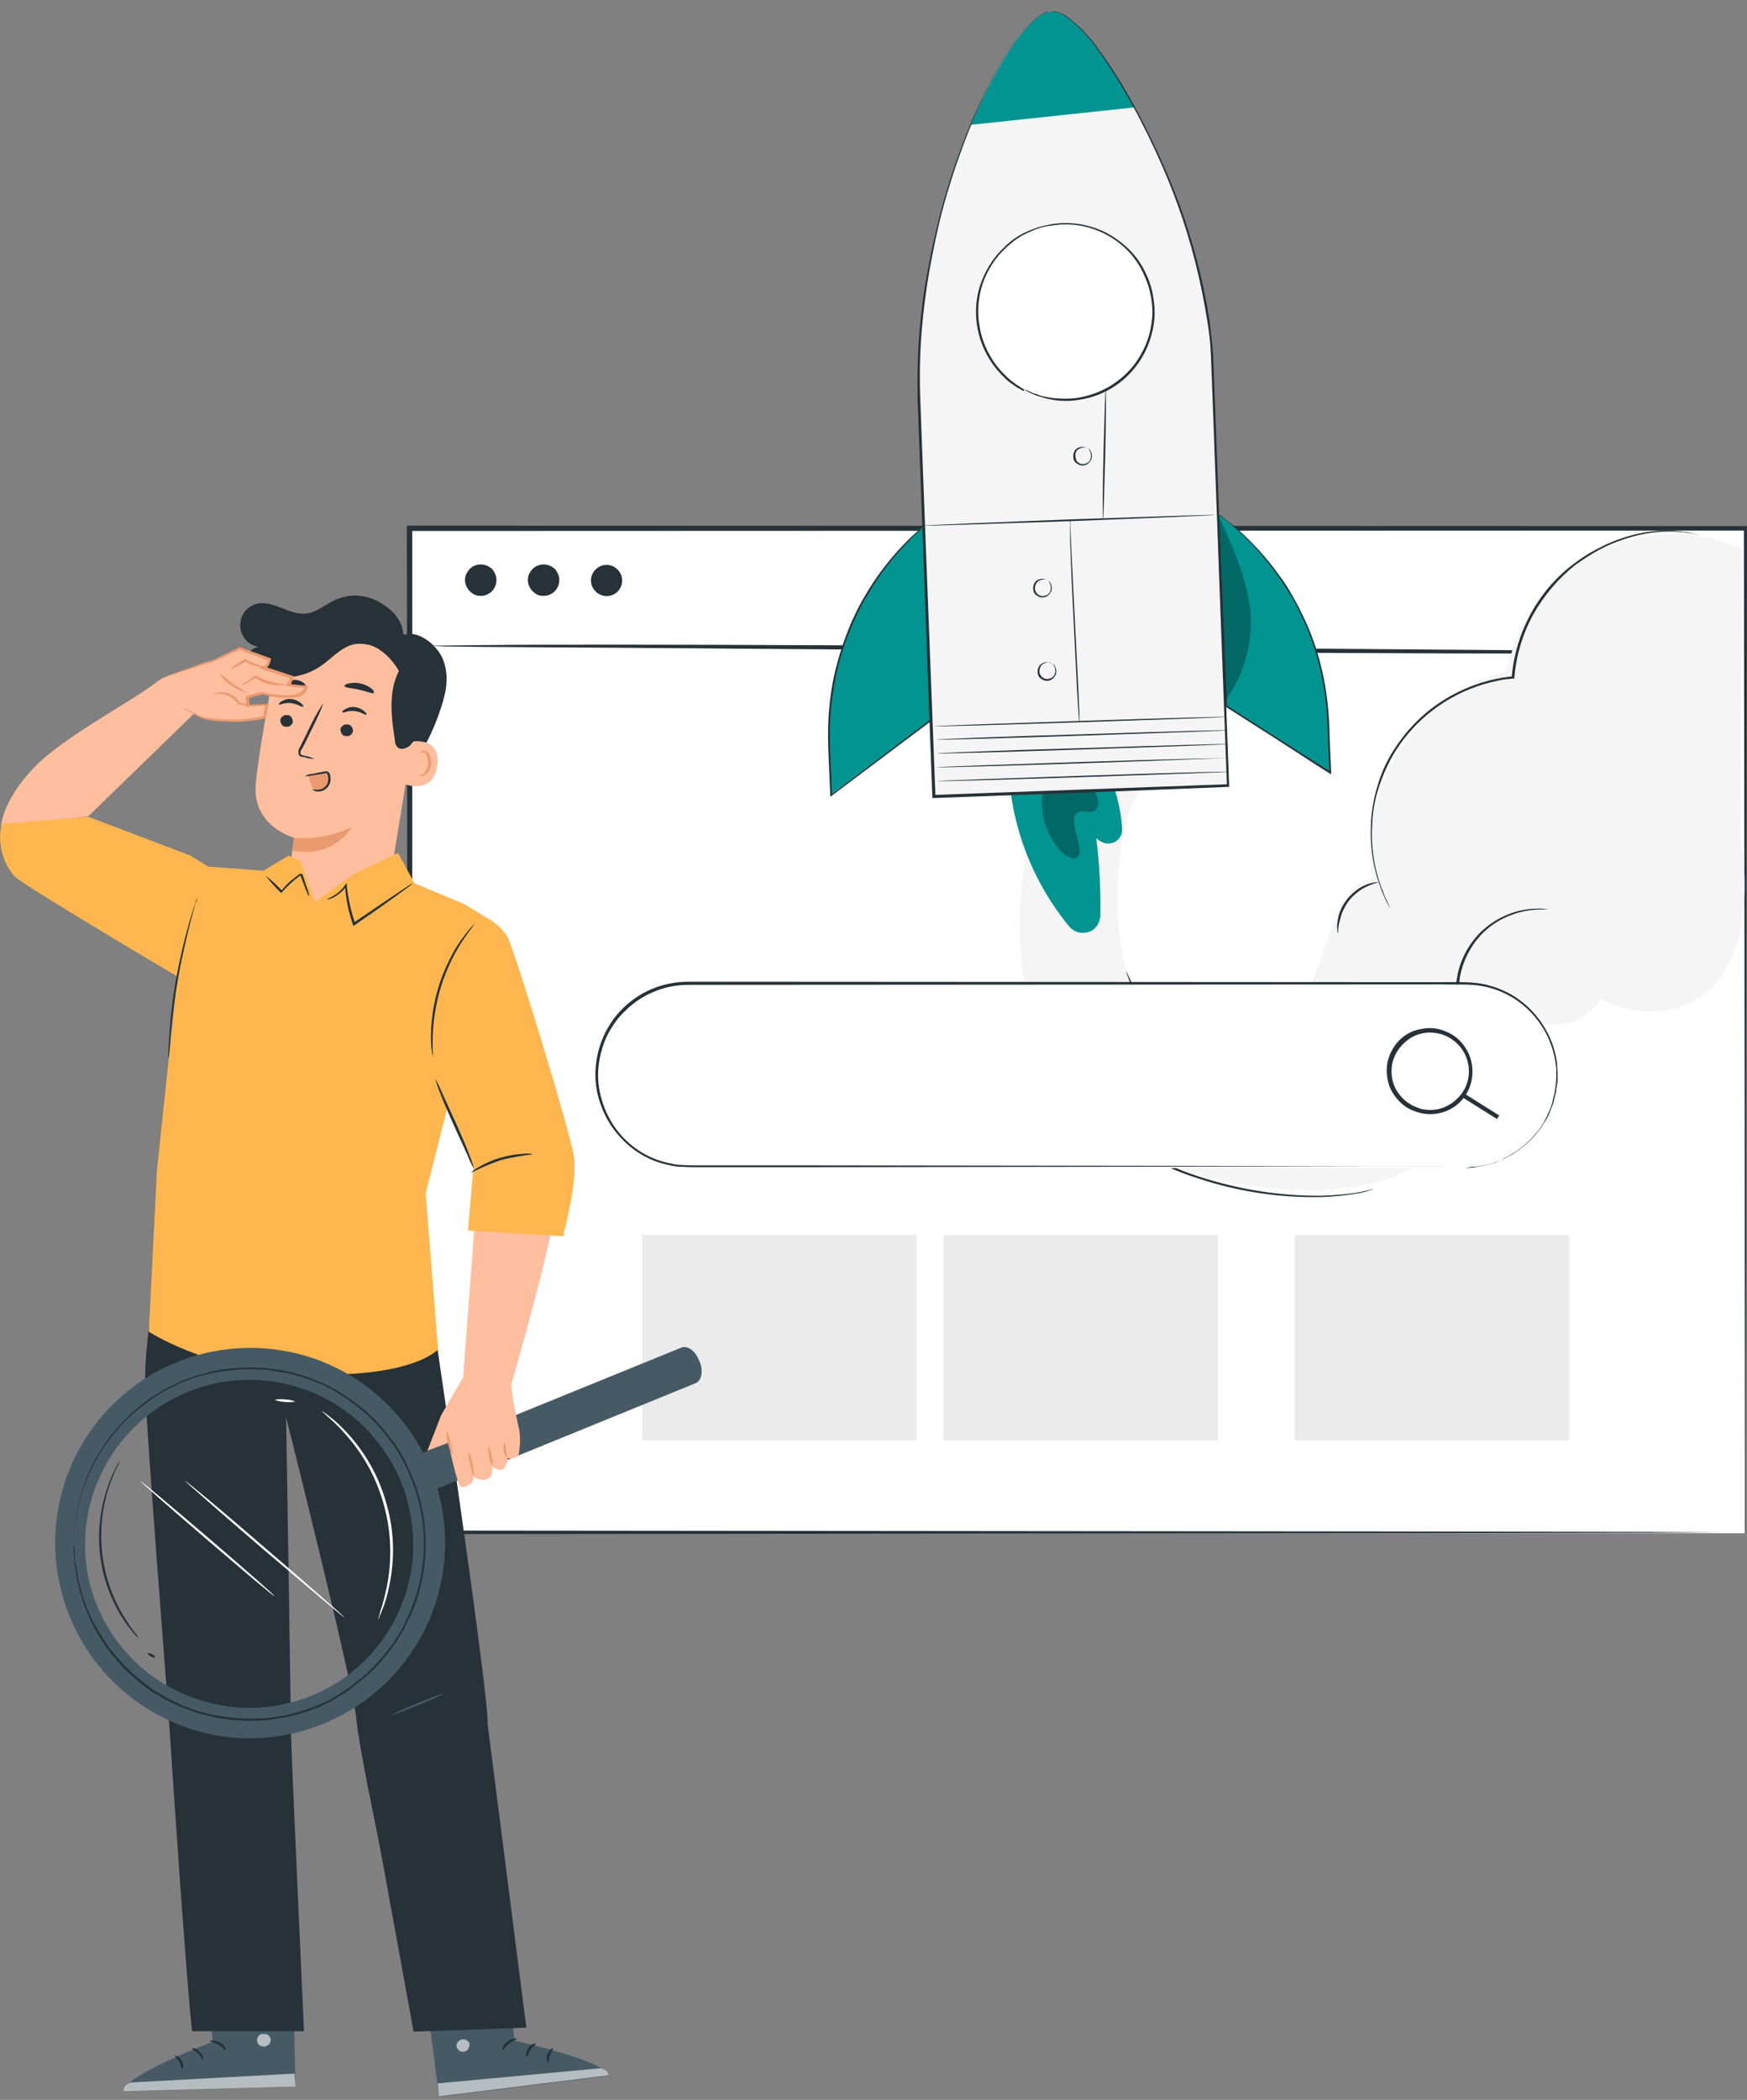 <?xml version="1.0" encoding="utf-8"?>
<!-- Generator: Adobe Illustrator 27.5.0, SVG Export Plug-In . SVG Version: 6.00 Build 0)  -->
<svg version="1.1" id="Слой_1" xmlns="http://www.w3.org/2000/svg" xmlns:xlink="http://www.w3.org/1999/xlink" x="0px" y="0px"
	 viewBox="0 0 392 471" style="enable-background:new 0 0 392 471;" xml:space="preserve">
<rect x="0" y="0" width="392" height="471" fill="#808080" stroke="none"/>
<style type="text/css">
	.st0{fill:#FFFFFF;}
	.st1{fill:#263238;}
	.st2{fill:#EBEBEB;}
	.st3{fill:#F5F5F5;}
	.st4{fill:#029491;}
	.st5{opacity:0.3;}
	.st6{fill:#455A64;}
	.st7{opacity:0.6;}
	.st8{fill:#FFBE9D;}
	.st9{fill:#EB996E;}
	.st10{fill:#FFB64F;}
</style>
<g>
	<path class="st0" d="M391.6,118.7H91.8v225.2h299.7V118.7z"/>
	<path class="st1" d="M391.6,343.9c0,0,0-0.4,0-1.1c0-0.7,0-1.7,0-3.1c0-2.7,0-6.7,0-12c0-10.5-0.1-25.9-0.1-45.5
		c0-39.2-0.1-95.5-0.2-163.6l0.4,0.4l-299.7,0.1l0.5-0.5c0,81,0,157.7,0,225.2l-0.5-0.5l216.3,0.2l61.4,0.1l16.3,0.1h4.2h1.1h-1.1
		h-4.1l-16.2,0.1l-61.3,0.1l-216.6,0.2h-0.6v-0.5c0-67.6,0-144.2-0.1-225.2v-0.5h0.6l299.7,0.1h0.4v0.4
		c-0.1,68.2-0.2,124.6-0.2,163.9c-0.1,19.6-0.1,35-0.1,45.4c0,5.2,0,9.2,0,11.9c0,1.3,0,2.3,0,3
		C391.7,343.5,391.6,343.9,391.6,343.9z"/>
	<path class="st1" d="M390.1,146.3c-0.2,0-0.5,0-0.8,0.1h-2.2l-8.5,0.1c-7.4,0.1-18.2,0.1-31.4,0.1c-26.6,0-63.2-0.2-103.7-0.5
		l-103.7-0.8l-31.4-0.2l-8.5-0.1l-2.2-0.1c-0.2,0-0.5,0-0.8,0c0.2,0,0.5-0.1,0.8-0.1h2.2l8.5-0.1c7.4-0.1,18.2-0.1,31.4-0.1
		c26.5,0,63.2,0.2,103.7,0.5l103.7,0.8l31.4,0.2l8.5,0.1h2.2C389.5,146.2,389.8,146.3,390.1,146.3z"/>
	<path class="st1" d="M111.4,130.1c0,0.7-0.2,1.4-0.6,2c-0.4,0.6-0.9,1-1.6,1.3c-0.6,0.3-1.4,0.3-2,0.2c-0.7-0.1-1.3-0.5-1.8-1
		c-0.5-0.5-0.8-1.1-1-1.8c-0.1-0.7-0.1-1.4,0.2-2c0.3-0.6,0.7-1.2,1.3-1.6c0.6-0.4,1.3-0.6,2-0.6c0.9,0,1.8,0.4,2.5,1
		C111,128.3,111.4,129.2,111.4,130.1z"/>
	<path class="st1" d="M125.5,130.1c0,0.7-0.2,1.4-0.6,2s-0.9,1-1.6,1.3s-1.4,0.3-2,0.2c-0.7-0.1-1.3-0.5-1.8-1
		c-0.5-0.5-0.8-1.1-1-1.8c-0.1-0.7-0.1-1.4,0.2-2s0.7-1.2,1.3-1.6c0.6-0.4,1.3-0.6,2-0.6c0.9,0,1.8,0.4,2.5,1
		C125.1,128.3,125.5,129.2,125.5,130.1z"/>
	<path class="st1" d="M136.1,133.7c2,0,3.5-1.6,3.5-3.5s-1.6-3.5-3.5-3.5c-1.9,0-3.5,1.6-3.5,3.5S134.2,133.7,136.1,133.7z"/>
	<path class="st2" d="M205.7,277h-61.6v46.1h61.6V277z"/>
	<path class="st2" d="M273.3,277h-61.6v46.1h61.6V277z"/>
	<path class="st2" d="M352.1,277h-61.6v46.1h61.6V277z"/>
	<path class="st3" d="M252.1,256.2c-29-19.3-25.6-59.4-18.1-76.6l22.6-3.9c-7.6,9.4-8.4,43.5,1.2,50.8c9.6,7.4,27.5,7.3,34.6-2.6
		c5.6-7.7,6.3-25.6,15.7-27c-3.9-20,10.2-41.7,30-46.3c1.1-5.6,3.4-10.9,6.8-15.5c3.4-4.6,7.8-8.4,12.9-11
		c5.1-2.6,10.7-4.1,16.4-4.3s11.4,1,16.7,3.3l-0.4,64.7c0,0,6.2,30.7-13,37.9c-6.5,2.4-13,1-18.5-1.6c-0.4,1-1,1.9-1.8,2.6
		c-3,2.9-7.6,3.7-11.7,2.8c-0.5-0.1-1-0.2-1.6-0.4c-4.3,13.2-16.7,27.5-28.1,33.4C299.3,271.1,267.7,266.5,252.1,256.2z"/>
	<path class="st1" d="M311.9,203.7c0,0,0-0.1-0.1-0.3l-0.4-0.9c-0.2-0.4-0.4-0.9-0.7-1.5c-0.2-0.6-0.5-1.3-0.8-2.1
		c-1.6-4.4-2.3-9.1-2-13.8c0.1-3.2,0.7-6.4,1.8-9.4c1.2-3.5,2.9-6.8,5.2-9.8c5.2-6.8,12.7-11.5,21.1-13.2c1.2-0.3,2.4-0.4,3.6-0.5
		l0.2,0l0-0.2c0.4-4.9,1.8-9.7,4.2-14.1c2.4-4.3,5.6-8.1,9.5-11.2c1.4-1,2.8-1.9,4.3-2.8c2.6-1.5,5.5-2.7,8.4-3.5
		c4.2-1.2,8.7-1.5,13-0.8c0.8,0.1,1.4,0.3,2,0.4c0.5,0.1,1,0.2,1.5,0.4l0.9,0.3c0.1,0,0.2,0.1,0.3,0.1c0,0-0.1-0.1-0.3-0.1l-0.9-0.3
		c-0.5-0.2-1-0.3-1.5-0.4c-0.6-0.2-1.2-0.3-2-0.5c-4.4-0.8-8.9-0.6-13.2,0.6c-3,0.8-5.8,2-8.5,3.5c-1.5,0.8-2.9,1.8-4.3,2.8
		c-1.5,1.1-2.8,2.3-4.1,3.6c-5.7,5.9-9.2,13.7-9.9,21.9l0.2-0.2c-4.9,0.5-9.6,2-13.9,4.4c-4.3,2.4-8.1,5.7-11,9.6
		c-2.3,3-4.1,6.3-5.2,9.9c-1,3.1-1.6,6.3-1.7,9.6c-0.2,4.7,0.5,9.5,2.2,13.9c0.2,0.7,0.5,1.4,0.8,2c0.2,0.5,0.4,1,0.7,1.5
		c0.2,0.4,0.4,0.7,0.5,0.9C311.7,203.5,311.8,203.6,311.9,203.7z"/>
	<path class="st1" d="M300.2,209.3c0.1,0,0-0.9,0.3-2.3c0.2-0.8,0.4-1.6,0.7-2.4c0.4-0.9,0.9-1.8,1.5-2.6c0.6-0.8,1.4-1.5,2.2-2.1
		c0.7-0.5,1.4-0.9,2.1-1.2c1.3-0.6,2.2-0.7,2.2-0.8c0-0.1-0.2,0-0.6,0c-0.6,0.1-1.1,0.2-1.7,0.4c-0.8,0.3-1.6,0.7-2.3,1.2
		c-1.7,1.2-3.1,2.9-3.9,4.9c-0.3,0.8-0.5,1.6-0.6,2.5c-0.1,0.6-0.1,1.2,0,1.7C300.1,209.1,300.1,209.3,300.2,209.3z"/>
	<path class="st1" d="M310.4,233.7c0,0,0-0.6,0.3-1.8c0.3-1.6,0.9-3.1,1.8-4.5c1.3-2,3.3-3.6,5.6-4.4c2.9-1,6-0.9,8.8,0.3l0.4,0.2
		l0-0.4c0-1.4,0.1-2.7,0.3-4.1c0.7-3.5,2.3-6.7,4.7-9.3c2-2.1,4.5-3.7,7.2-4.6c1.8-0.7,3.8-1,5.7-1.1c1.4,0,2.1,0,2.1,0
		c-0.2-0.1-0.4-0.1-0.6-0.1c-0.5-0.1-1.1-0.1-1.6-0.1c-2.5,0-4.9,0.5-7.2,1.5c-2.3,1-4.3,2.4-6,4.1c-1.7,1.8-3.1,4-4,6.3
		c-0.9,2.4-1.3,4.9-1.2,7.4l0.4-0.2c-2.9-1.3-6.2-1.4-9.2-0.2c-2.4,0.9-4.4,2.5-5.7,4.7c-0.9,1.4-1.5,3-1.7,4.6
		c-0.1,0.4-0.1,0.9-0.1,1.3C310.3,233.3,310.3,233.5,310.4,233.7z"/>
	<path class="st1" d="M237.5,241c0.1,0.2,0.2,0.5,0.4,0.7c0.3,0.4,0.7,1.1,1.3,2c1.6,2.3,3.5,4.5,5.5,6.5c3,2.9,6.4,5.5,10,7.7
		c2.1,1.3,4.4,2.4,6.6,3.5c2.4,1.1,4.9,2.1,7.5,2.9c9,3,18.4,4.4,27.8,4.2c2.9-0.1,5.7-0.4,8.5-0.9c1-0.2,1.7-0.4,2.3-0.6
		c0.3-0.1,0.5-0.2,0.8-0.3c-0.3,0-0.5,0.1-0.8,0.2c-0.5,0.1-1.3,0.3-2.3,0.5c-2.8,0.5-5.6,0.7-8.5,0.8c-9.4,0.1-18.7-1.4-27.6-4.3
		c-2.5-0.8-5-1.8-7.4-2.9c-2.3-1-4.5-2.2-6.6-3.4c-3.6-2.1-7-4.7-10.1-7.6c-2-2-3.9-4.1-5.6-6.4c-0.6-0.8-1-1.5-1.3-1.9
		C237.8,241.4,237.7,241.2,237.5,241z"/>
	<path class="st1" d="M252.7,217.8c0.1,0.5,0.2,0.9,0.4,1.3c0.4,1.2,0.9,2.3,1.5,3.3c2,3.5,5,6.4,8.5,8.4c3.6,2,7.6,2.9,11.7,2.7
		c1.2-0.1,2.4-0.2,3.6-0.5c0.4-0.1,0.9-0.2,1.3-0.4c-1.6,0.3-3.3,0.4-4.9,0.5c-4,0.1-7.9-0.8-11.4-2.8c-3.5-1.9-6.4-4.7-8.5-8.1
		C254.1,220.8,253.4,219.3,252.7,217.8z"/>
	<path class="st4" d="M248.2,172.4c2.1,4.2,3.3,8.8,3.6,13.5c0,0.7-0.1,1.3-0.5,1.9c-0.4,0.6-0.9,1-1.5,1.2c-0.6,0.2-1.3,0.3-2,0.1
		c-0.6-0.2-1.2-0.5-1.7-1l-0.1,0c0.7,5.7,1,11.4,0.9,17.2c0,0.8-0.3,1.6-0.7,2.3c-0.5,0.7-1.1,1.2-1.9,1.4c-0.8,0.3-1.6,0.3-2.4,0.1
		c-0.8-0.2-1.5-0.7-2-1.3c-9.2-11.2-14.1-25.4-13.6-39.9L248.2,172.4z"/>
	<g class="st5">
		<path d="M245.7,177.6c0.4,0.7,0.6,1.5,0.7,2.3c0,0.4,0,0.8-0.2,1.2c-0.2,0.4-0.5,0.7-0.8,0.9c-1.1,0.5-2.5-0.4-3.5,0.2
			c-1.1,0.6-1,2.2-0.7,3.5l0.9,3.9c0.2,1,0.4,2.2-0.4,2.7c-0.8,0.6-2.1,0-2.9-0.7c-1.9-1.7-3.3-3.9-4.1-6.3c-0.9-2.4-1.1-5-0.8-7.5
			L245.7,177.6z"/>
	</g>
	<path class="st4" d="M246.7,223.1c0.8,0.5,1.3,1.3,1.5,2.2c0.2,0.9,0.1,1.8-0.4,2.6c-0.5,0.8-1.2,1.3-2.1,1.6
		c-0.9,0.2-1.8,0.1-2.6-0.4c-0.8-0.5-1.4-1.2-1.6-2.1c-0.2-0.9-0.1-1.8,0.3-2.6c0.5-0.8,1.2-1.4,2.1-1.6c0.9-0.3,1.8-0.2,2.6,0.3"/>
	<path class="st3" d="M236,2.6c5.2-0.2,15.3,13,25.1,35.2c5.8,13.1,9.4,27.1,10.8,41.3l3.7,97.1l-25.6,1l-14.8,0.6l-25.6,1
		l-3.3-88.2c-0.3-8.6,0.2-17.3,1.5-25.8c1.3-8.5,3.2-17,5.9-25.2C221.2,16.6,230.8,2.8,236,2.6z"/>
	<path class="st4" d="M207.3,117.9l-0.2,0.2c-6.9,6-12.4,13.5-16.1,21.9c-3.6,8.4-5.4,17.5-5,26.7l0.4,11.6l22.5-16.9L207.3,117.9z"
		/>
	<path class="st1" d="M207.3,117.9l0,0.2l0,0.6l0.1,2.4l0.3,9l1.1,31.3l0.1-0.1l-20.5,15.5l-2,1.5l0.3,0.2l-0.3-6.9
		c-0.1-2.3-0.2-4.5-0.2-6.6c0-4.2,0.4-8.4,1.2-12.5c0.7-3.7,1.8-7.3,3.2-10.8c0.6-1.7,1.4-3.2,2.1-4.7c0.7-1.5,1.5-2.9,2.3-4.1
		c2.4-4.1,5.3-7.8,8.6-11.2c1.1-1.2,2.1-2.1,2.8-2.7L207.3,117.9l-0.3,0.3l-0.7,0.6c-0.6,0.6-1.7,1.4-2.8,2.6
		c-3.4,3.4-6.3,7.1-8.8,11.2c-0.8,1.3-1.6,2.7-2.3,4.1c-0.7,1.5-1.5,3-2.1,4.7c-1.4,3.5-2.5,7.2-3.3,10.9c-0.8,4.1-1.2,8.3-1.2,12.5
		c0,2.2,0.1,4.4,0.2,6.7l0.3,6.9l0,0.3l0.3-0.2l2-1.5l20.5-15.4l0-0.1l0-0.1l-1.3-31.4l-0.4-9l-0.1-2.4c0-0.3,0-0.5,0-0.6
		L207.3,117.9z"/>
	<path class="st4" d="M273.4,115.4c0,0,0.1,0.1,0.3,0.2c7.3,5.4,13.2,12.4,17.4,20.4c4.2,8,6.6,16.9,6.9,25.9l0.4,11.5l-23.4-15
		L273.4,115.4z"/>
	<path class="st1" d="M273.4,115.4l0,0.2l0,0.6l0.1,2.4l0.3,8.8l1.1,31l0,0.1l0.1,0c6.6,4.2,13.8,8.8,21.3,13.7
		c0.7,0.4,1.4,0.9,2.1,1.3l0.3,0.2l0-0.3l-0.3-6.8c-0.1-2.2-0.1-4.4-0.3-6.6c-0.3-4.1-1-8.2-2.1-12.2c-1-3.6-2.3-7.1-4-10.4
		c-0.7-1.6-1.6-3-2.4-4.5c-0.8-1.4-1.7-2.7-2.6-3.9c-2.7-3.8-5.9-7.3-9.4-10.4c-1.2-1.1-2.3-1.8-3-2.4c-0.3-0.3-0.6-0.5-0.8-0.6
		C273.4,115.4,273.4,115.4,273.4,115.4c0.2,0.1,0.4,0.4,1,0.8s1.7,1.3,2.9,2.4c3.5,3.1,6.6,6.6,9.3,10.4c0.9,1.2,1.7,2.5,2.6,3.9
		c0.9,1.3,1.7,2.9,2.4,4.4c1.7,3.3,3,6.8,4,10.4c1.1,4,1.8,8,2.1,12.2c0.2,2.1,0.2,4.3,0.3,6.6l0.3,6.8l0.3-0.2
		c-0.7-0.4-1.4-0.9-2.1-1.3c-7.6-4.8-14.8-9.4-21.3-13.6l0.1,0.1l-1.3-30.8l-0.4-8.9l-0.1-2.4l0-0.6L273.4,115.4z"/>
	<path class="st4" d="M236,2.6c4-0.3,11,7.7,18.5,21.5l-36.7,3.9C224.2,13.4,230.9,3,236,2.6z"/>
	<path class="st1" d="M209.7,162.9c0,0.1,14.6-0.3,32.7-0.9c18-0.6,32.7-1.1,32.7-1.2c0-0.1-14.6,0.3-32.7,0.9
		C224.3,162.3,209.7,162.8,209.7,162.9z"/>
	<path class="st1" d="M210.1,165.9c0,0.1,14.6-0.3,32.7-0.9c18-0.6,32.7-1.1,32.7-1.2c0-0.1-14.6,0.3-32.7,0.9
		C224.7,165.2,210.1,165.8,210.1,165.9z"/>
	<path class="st1" d="M210.2,169c0,0.1,14.6-0.3,32.7-0.9c18-0.6,32.7-1.1,32.7-1.2c0-0.1-14.6,0.3-32.7,0.9
		C224.8,168.3,210.2,168.9,210.2,169z"/>
	<path class="st1" d="M210.2,172.1c0,0.1,14.7-0.3,32.7-0.9c18-0.6,32.7-1.2,32.7-1.2c0,0-14.6,0.3-32.7,0.9
		C224.8,171.5,210.2,172,210.2,172.1z"/>
	<path class="st1" d="M210.3,175.2c0,0.1,14.6-0.3,32.7-0.9c18.1-0.6,32.7-1.1,32.7-1.2c0-0.1-14.6,0.3-32.7,0.9
		S210.3,175.1,210.3,175.2z"/>
	<path class="st1" d="M240.2,116.7c0,0-0.1,0.1-0.1,0.5c0,0.3,0,0.7,0,1.3c0,1.2,0,2.8,0.1,4.8c0.1,4.1,0.4,9.7,0.7,16
		c0.3,6.2,0.6,11.9,0.8,16l0.3,4.8l0.1,1.3c0,0.2,0,0.3,0.1,0.5c0-0.2,0-0.3,0-0.5l0-1.3l-0.2-4.8l-0.8-15.9l-0.8-16l-0.2-4.8
		c0-0.6-0.1-1,0-1.3L240.2,116.7z"/>
	<path class="st1" d="M207.3,117.9c0,0.1,14.7-0.4,32.7-1c18.1-0.7,32.7-1.3,32.7-1.4c0-0.1-14.7,0.4-32.7,1
		C222,117.2,207.3,117.8,207.3,117.9z"/>
	<path class="st1" d="M236.1,148.9c-0.1-0.1-0.3-0.2-0.4-0.2c-0.4-0.2-0.9-0.2-1.4-0.1c-0.3,0.1-0.6,0.3-0.9,0.5
		c-0.2,0.2-0.4,0.6-0.5,0.9c-0.1,0.4-0.1,0.9,0,1.3c0.1,0.4,0.4,0.8,0.8,1c0.4,0.3,0.8,0.4,1.2,0.4c0.4,0,0.9-0.1,1.2-0.4
		c0.3-0.2,0.5-0.5,0.7-0.8c0.2-0.3,0.2-0.7,0.2-1c0-0.5-0.2-0.9-0.4-1.3c-0.2-0.2-0.4-0.3-0.4-0.3c0,0,0.1,0.1,0.3,0.4
		c0.2,0.4,0.3,0.8,0.3,1.2c0,0.3-0.1,0.6-0.2,0.9c-0.2,0.3-0.4,0.5-0.6,0.6c-0.3,0.2-0.7,0.3-1,0.3c-0.4,0-0.7-0.1-1-0.3
		c-0.3-0.2-0.5-0.5-0.7-0.9c-0.1-0.4-0.1-0.7,0-1.1c0.1-0.3,0.2-0.6,0.4-0.8c0.2-0.2,0.5-0.4,0.8-0.5c0.4-0.1,0.8-0.2,1.2-0.1
		C236,148.9,236.1,149,236.1,148.9z"/>
	<path class="st1" d="M235.1,130.2c0,0-0.1-0.1-0.4-0.2c-0.4-0.2-0.9-0.2-1.4-0.1c-0.3,0.1-0.7,0.3-0.9,0.5
		c-0.2,0.2-0.4,0.6-0.5,0.9c-0.1,0.4-0.1,0.9,0,1.3c0.1,0.4,0.4,0.8,0.8,1c0.4,0.3,0.8,0.4,1.2,0.4c0.4,0,0.9-0.1,1.2-0.4
		c0.3-0.2,0.5-0.5,0.7-0.8c0.2-0.3,0.2-0.7,0.2-1c0-0.5-0.2-0.9-0.4-1.2c-0.1-0.1-0.2-0.2-0.4-0.3c0,0,0.1,0.1,0.3,0.4
		c0.2,0.4,0.3,0.8,0.3,1.2c0,0.3-0.1,0.6-0.2,0.9c-0.2,0.3-0.4,0.5-0.6,0.6c-0.3,0.2-0.7,0.3-1,0.3c-0.4,0-0.7-0.1-1-0.3
		c-0.3-0.2-0.5-0.5-0.7-0.9c-0.1-0.3-0.1-0.7,0-1.1c0.1-0.3,0.2-0.6,0.4-0.8c0.2-0.2,0.5-0.4,0.8-0.5c0.4-0.1,0.8-0.2,1.2-0.1
		C234.9,130.1,235.1,130.2,235.1,130.2z"/>
	<path class="st1" d="M244.1,100.6c-0.1-0.1-0.3-0.2-0.4-0.2c-0.4-0.2-0.9-0.2-1.4-0.1c-0.4,0.1-0.7,0.3-0.9,0.5
		c-0.3,0.3-0.4,0.6-0.5,0.9c-0.1,0.4-0.1,0.9,0,1.3c0.1,0.4,0.4,0.8,0.8,1c0.4,0.3,0.8,0.4,1.2,0.4c0.4,0,0.9-0.1,1.2-0.4
		c0.3-0.2,0.5-0.5,0.7-0.8c0.2-0.3,0.2-0.7,0.2-1c0-0.5-0.2-0.9-0.4-1.2c-0.2-0.3-0.4-0.3-0.4-0.3c0.1,0.1,0.2,0.3,0.3,0.4
		c0.2,0.4,0.3,0.8,0.3,1.2c0,0.3-0.1,0.6-0.2,0.9c-0.2,0.3-0.4,0.5-0.6,0.6c-0.3,0.2-0.7,0.3-1,0.3c-0.4,0-0.7-0.1-1-0.3
		c-0.3-0.2-0.5-0.5-0.6-0.9c-0.1-0.3-0.1-0.7-0.1-1.1c0.1-0.3,0.2-0.6,0.4-0.8c0.2-0.2,0.5-0.4,0.8-0.5c0.4-0.1,0.8-0.2,1.2-0.1
		C243.9,100.5,244.1,100.6,244.1,100.6z"/>
	<path class="st1" d="M248.1,87.3c-0.1,0-0.3,6.6-0.5,14.6c-0.2,8-0.2,14.6-0.1,14.6c0.1,0,0.3-6.6,0.5-14.6
		C248.2,93.9,248.2,87.4,248.1,87.3z"/>
	<g class="st5">
		<path d="M274.9,157.2c0,0-1.7-28.2-1.6-41.8c3,6.5,6.3,13.9,7.2,21C281.3,143.8,279.3,151.2,274.9,157.2z"/>
	</g>
	<path class="st0" d="M234.2,89.1c-10.6-2.7-17-13.4-14.4-24c2.7-10.6,13.4-17,24-14.4c10.6,2.7,17,13.4,14.4,24
		C255.6,85.3,244.8,91.7,234.2,89.1z"/>
	<path class="st1" d="M230,87.5c-0.1-0.1-0.2-0.1-0.3-0.2c-0.2-0.1-0.5-0.3-0.8-0.5c-0.4-0.3-0.9-0.5-1.3-0.9
		c-0.6-0.4-1.1-0.8-1.6-1.3c-1.4-1.3-2.6-2.7-3.6-4.4c-1.3-2.1-2.2-4.5-2.6-7c-0.6-3.2-0.3-6.5,0.7-9.6c1.1-3.1,2.9-5.9,5.3-8.1
		c1.4-1.3,2.9-2.4,4.6-3.2c0.9-0.4,1.8-0.8,2.7-1.1c0.9-0.3,1.9-0.5,2.9-0.6c4.1-0.7,8.3,0,12,1.9c3.7,1.9,6.7,4.9,8.5,8.7
		c0.4,0.9,0.8,1.8,1.1,2.7c0.3,0.9,0.5,1.9,0.7,2.8c0.3,1.9,0.4,3.8,0.1,5.6c-0.4,3.5-1.8,6.7-3.9,9.5c-1.7,2.2-3.9,4-6.3,5.3
		c-2.5,1.3-5.2,2.1-7.9,2.3c-1.9,0.1-3.8,0-5.7-0.4c-0.7-0.1-1.3-0.3-2-0.6c-0.5-0.1-1-0.3-1.4-0.5c-0.4-0.2-0.6-0.3-0.9-0.4
		C230.2,87.5,230.1,87.5,230,87.5c0.1,0.1,0.2,0.1,0.3,0.2c0.2,0.1,0.5,0.2,0.8,0.4c0.5,0.2,0.9,0.4,1.4,0.6c0.6,0.2,1.3,0.4,2,0.6
		c1.9,0.5,3.8,0.7,5.7,0.6c2.8-0.2,5.6-0.9,8.1-2.2c2.5-1.3,4.7-3.1,6.5-5.4c2.2-2.8,3.6-6.2,4.1-9.7c0.3-1.9,0.2-3.9-0.1-5.8
		c-0.3-2-0.9-3.9-1.8-5.7c-0.9-1.9-2.1-3.6-3.6-5.1c-1.5-1.5-3.3-2.8-5.2-3.8c-3.8-1.9-8.1-2.6-12.3-1.9c-1,0.2-2,0.4-3,0.7
		c-0.9,0.3-1.9,0.7-2.8,1.1c-1.7,0.8-3.3,1.9-4.7,3.3c-2.6,2.4-4.5,5.5-5.6,9c-0.8,2.7-1,5.6-0.6,8.4c0.4,2.8,1.4,5.5,2.9,7.9
		c1,1.6,2.3,3.1,3.7,4.4c0.5,0.5,1.1,0.9,1.7,1.3c0.4,0.3,0.8,0.6,1.3,0.8c0.3,0.2,0.6,0.4,0.8,0.5C229.8,87.5,229.9,87.5,230,87.5z
		"/>
	<path class="st1" d="M236,2.6c-0.1,0-0.2,0-0.2,0c-0.2,0-0.5,0.1-0.7,0.1c-0.9,0.3-1.7,0.7-2.4,1.3c-2.7,2.3-5,4.9-6.8,8
		c-3,4.7-5.5,9.7-7.7,14.8c-2.9,6.8-5.3,13.8-7.2,21c-1,4-2,8.2-2.8,12.7c-0.9,4.6-1.5,9.3-1.9,14c-0.4,5.1-0.5,10.1-0.4,15.2
		l0.6,16.2l2.7,72.8l0,0.3l0.3,0c10.6-0.4,21.7-0.8,33-1.2c11.3-0.4,22.4-0.9,33-1.3h0.3l0-0.3l-2.7-72.9l-0.6-16.2l-0.3-7.7
		c-0.2-2.5-0.5-5-0.8-7.5c-1.4-8.9-3.7-17.7-6.8-26.2c-2.6-6.9-5.7-13.7-9.2-20.3c-2.6-4.9-5.5-9.7-8.8-14.2c-2-2.9-4.4-5.4-7.2-7.5
		c-0.7-0.5-1.6-0.9-2.5-1.1c-0.2-0.1-0.5-0.1-0.7-0.1C236.2,2.6,236.1,2.6,236,2.6c0.3,0,0.6,0,0.9,0.1c0.9,0.2,1.7,0.6,2.4,1.1
		c2.8,2.1,5.2,4.7,7.2,7.6c3.2,4.5,6.1,9.3,8.7,14.2c3.4,6.5,6.5,13.3,9,20.2c3.1,8.5,5.3,17.3,6.7,26.2c0.4,2.4,0.7,4.9,0.8,7.4
		l0.3,7.7l0.6,16.2l2.7,72.9l0.3-0.3l-33,1.2l-33,1.2l0.3,0.3l-2.8-72.8l-0.6-16.2c-0.2-5.1-0.1-10.1,0.3-15.2c0.4-4.9,1-9.5,1.8-14
		c0.8-4.4,1.7-8.7,2.7-12.7c1.9-7.2,4.3-14.2,7.1-21c2.1-5.1,4.6-10.1,7.6-14.8c1.8-3,4-5.7,6.7-8c0.7-0.6,1.5-1,2.3-1.3
		C235.4,2.7,235.7,2.7,236,2.6z"/>
	<path class="st0" d="M328.8,262H154.6c-5.5,0-10.7-2.2-14.6-6c-3.9-3.9-6-9.1-6-14.6s2.2-10.7,6-14.6c3.9-3.9,9.1-6,14.6-6h174.3
		c5.5,0,10.7,2.2,14.6,6c3.9,3.9,6,9.1,6,14.6s-2.2,10.7-6,14.6C339.5,259.8,334.3,262,328.8,262z"/>
	<path class="st1" d="M328.8,262l1.2-0.1c0.5,0,1-0.1,1.5-0.2c0.7-0.1,1.4-0.2,2.1-0.4l1.2-0.3c0.4-0.1,0.9-0.3,1.3-0.5l0.7-0.3
		l0.7-0.4c0.5-0.2,1-0.5,1.5-0.8c2.3-1.3,4.3-3.1,6-5.2c0.5-0.6,0.9-1.2,1.3-1.9c0.4-0.7,0.8-1.4,1.1-2.2c0.4-0.8,0.7-1.6,0.9-2.4
		c0.1-0.4,0.2-0.8,0.3-1.3l0.2-0.7l0.1-0.7l0.2-1.4l0.1-1.4v-0.7v-0.7c0-0.5,0-1-0.1-1.5c-0.2-2-0.8-4-1.6-5.9
		c-1.9-4.2-5.1-7.7-9.1-9.8c-2.2-1.2-4.6-1.9-7-2.2c-2.5-0.3-5.2-0.1-7.9-0.2l-169,0.1c-2,0-4.1,0.3-6,0.9c-1.9,0.6-3.8,1.5-5.4,2.6
		c-1.6,1.1-3.1,2.5-4.4,4c-1.2,1.6-2.3,3.3-3,5.1c-0.7,1.8-1.2,3.8-1.4,5.7c-0.2,2-0.1,3.9,0.3,5.8c0.8,3.8,2.6,7.4,5.3,10.2
		c2.7,2.8,6,4.7,9.8,5.6c0.9,0.2,1.8,0.4,2.8,0.5c0.9,0,1.9,0.1,2.8,0.1h27.6l76,0.1l51.2,0.1l13.9,0h3.6h1.2h-1.2H324H310
		l-51.2,0.1l-76,0.1h-27.6c-0.9,0-1.9-0.1-2.9-0.1c-1-0.1-1.9-0.3-2.8-0.5c-3.8-0.9-7.3-2.9-10-5.8c-1.4-1.4-2.5-3-3.5-4.8
		c-0.9-1.8-1.6-3.7-2-5.6c-0.4-2-0.5-4-0.3-6c0.4-4.1,2-8,4.5-11.1c2.6-3.2,6.1-5.6,10.1-6.8c2-0.6,4.1-0.9,6.2-0.9l169,0.1
		c2.7,0,5.3-0.1,7.9,0.2c2.5,0.3,4.9,1.1,7.2,2.3c4.1,2.2,7.3,5.8,9.2,10c0.8,1.9,1.4,3.9,1.6,6c0,0.5,0,1,0.1,1.5v0.7v0.7
		c0,0.5,0,1-0.1,1.4c0,0.4-0.2,0.9-0.2,1.4l-0.1,0.7l-0.2,0.7c-0.1,0.4-0.2,0.9-0.3,1.3c-0.3,0.8-0.6,1.7-0.9,2.4
		c-0.3,0.8-0.7,1.5-1.2,2.2c-0.4,0.7-0.8,1.3-1.3,1.9c-1.6,2.1-3.7,3.9-6,5.3c-0.5,0.3-1,0.5-1.5,0.8l-0.7,0.3l-0.7,0.3
		c-0.5,0.2-0.9,0.3-1.3,0.5l-1.2,0.3c-0.7,0.2-1.4,0.3-2.1,0.4c-0.5,0.1-1,0.1-1.5,0.1L328.8,262z"/>
	<path class="st0" d="M327.4,245.6c3.6-3.6,3.6-9.4,0-13c-3.6-3.6-9.4-3.6-13,0c-3.6,3.6-3.6,9.4,0,13
		C318,249.1,323.8,249.1,327.4,245.6z"/>
	<path class="st1" d="M320.9,249.9c-1.9,0-3.8-0.6-5.4-1.6c-1.6-1.1-2.8-2.6-3.6-4.3c-0.7-1.8-0.9-3.7-0.6-5.6
		c0.4-1.9,1.3-3.6,2.6-5c1.4-1.4,3.1-2.3,5-2.6c1.9-0.4,3.8-0.2,5.6,0.6c1.8,0.7,3.3,2,4.3,3.6c1.1,1.6,1.6,3.5,1.6,5.4
		c0,2.6-1,5-2.8,6.8C325.9,248.9,323.5,249.9,320.9,249.9z M320.9,231.6c-1.7,0-3.4,0.5-4.8,1.5c-1.4,1-2.5,2.3-3.2,3.9
		c-0.7,1.6-0.8,3.3-0.5,5c0.3,1.7,1.2,3.2,2.4,4.4c1.2,1.2,2.8,2,4.4,2.4c1.7,0.3,3.4,0.2,5-0.5c1.6-0.7,2.9-1.8,3.9-3.2
		s1.5-3.1,1.5-4.8c0-2.3-0.9-4.5-2.5-6.1C325.4,232.5,323.2,231.6,320.9,231.6z"/>
	<path class="st1" d="M328.6,245.3l-0.5,0.8l7.8,4.9l0.5-0.8L328.6,245.3z"/>
	<path class="st6" d="M65.7,438.8l0.6,29.2l-38.4,0.9C28,465.4,47.7,458,47.7,458l-1.2-18.7L65.7,438.8z"/>
	<g class="st7">
		<path class="st0" d="M59.6,456.2c0.4,0.1,0.7,0.3,0.9,0.6c0.2,0.3,0.3,0.7,0.2,1.1c-0.1,0.4-0.3,0.7-0.7,0.9
			c-0.3,0.2-0.7,0.3-1.1,0.2c-0.2,0-0.4-0.1-0.6-0.2c-0.2-0.1-0.3-0.2-0.4-0.4c-0.1-0.2-0.2-0.4-0.2-0.6c0-0.2,0-0.4,0-0.6
			c0.1-0.2,0.2-0.4,0.3-0.5c0.1-0.2,0.3-0.3,0.5-0.4c0.2-0.1,0.4-0.1,0.6-0.1s0.4,0,0.6,0.1"/>
	</g>
	<g class="st7">
		<path class="st0" d="M66.3,468l-0.2-2.9l-36.8,2c0,0-1.7,0.7-1.5,1.9L66.3,468z"/>
	</g>
	<path class="st1" d="M47.1,457.8c0,0.2,0.9,0.2,1.9,0.8c0.9,0.6,1.4,1.3,1.6,1.2c0.2-0.1-0.1-1.1-1.3-1.7
		C48.2,457.5,47.1,457.7,47.1,457.8z"/>
	<path class="st1" d="M43.1,459.5c0,0.2,0.8,0.5,1.4,1.2c0.7,0.7,0.9,1.5,1,1.5s0.3-1-0.6-1.9C44.2,459.4,43.1,459.3,43.1,459.5z"/>
	<path class="st1" d="M40.9,464.1c0.2,0,0.4-0.9-0.1-1.8c-0.5-1-1.4-1.3-1.5-1.2c-0.1,0.2,0.5,0.7,0.9,1.4
		C40.7,463.4,40.8,464.1,40.9,464.1z"/>
	<path class="st1" d="M47.3,453.6c0.1,0.2,0.9-0.1,2-0.1c1.1,0,1.9,0.3,2,0.2c0.1-0.1-0.7-0.8-2-0.8
		C48.1,452.9,47.2,453.4,47.3,453.6z"/>
	<path class="st1" d="M48.1,449.2c0.6,0.1,1.3,0.1,1.9-0.1c0.7-0.1,1.4-0.3,2-0.6c0.4-0.2,0.7-0.4,1.1-0.6c0.2-0.1,0.4-0.3,0.6-0.4
		c0.1-0.1,0.2-0.3,0.2-0.5s0-0.3-0.1-0.5c-0.1-0.1-0.2-0.2-0.4-0.3c-0.1-0.1-0.3-0.1-0.5-0.1c-0.2,0-0.5,0-0.7,0.1
		c-0.4,0.1-0.8,0.2-1.2,0.4c-0.6,0.3-1.2,0.7-1.7,1.1c-0.9,0.8-1.2,1.5-1.1,1.5c0.1,0,0.5-0.5,1.4-1.2c0.5-0.4,1.1-0.7,1.7-1
		c0.4-0.1,0.7-0.3,1.1-0.3c0.4-0.1,0.7-0.1,0.9,0c0.1,0.1,0,0.1,0,0.2c-0.1,0.1-0.3,0.2-0.4,0.3c-0.3,0.2-0.7,0.4-1,0.6
		c-0.6,0.3-1.2,0.5-1.8,0.7C49.4,448.8,48.7,449,48.1,449.2z"/>
	<path class="st1" d="M48.3,449.5c0.3-0.5,0.5-1.1,0.5-1.8c0-0.7-0.1-1.4-0.3-2c-0.1-0.4-0.3-0.7-0.5-1.1c-0.1-0.2-0.3-0.4-0.5-0.6
		c-0.2-0.2-0.5-0.3-0.7-0.3c-0.2,0-0.3,0.1-0.5,0.2c-0.1,0.1-0.3,0.2-0.3,0.4c-0.1,0.2-0.2,0.4-0.2,0.7c-0.1,0.4-0.1,0.8,0,1.2
		c0.1,0.7,0.4,1.3,0.9,1.9c0.8,0.9,1.6,1.1,1.6,1.1c0-0.1-0.6-0.4-1.2-1.3c-0.3-0.5-0.6-1.1-0.7-1.7c-0.1-0.4-0.1-0.7,0-1.1
		c0-0.4,0.2-0.7,0.3-0.7c0.2,0,0.5,0.3,0.7,0.6c0.2,0.3,0.4,0.7,0.5,1c0.2,0.6,0.4,1.2,0.4,1.8C48.5,448.8,48.3,449.5,48.3,449.5z"
		/>
	<path class="st6" d="M94.8,441.3l3.7,29l38.1-4.7c-0.6-3.4-21.2-7.9-21.2-7.9l-1.5-18.7L94.8,441.3z"/>
	<g class="st7">
		<path class="st0" d="M103.4,457.5c-0.3,0.1-0.6,0.4-0.8,0.7c-0.2,0.3-0.2,0.7-0.1,1.1c0.2,0.3,0.4,0.6,0.8,0.8
			c0.3,0.1,0.7,0.2,1.1,0c0.4-0.1,0.7-0.4,0.8-0.8c0.2-0.4,0.2-0.8,0.1-1.1c-0.2-0.3-0.5-0.6-0.9-0.7
			C104.1,457.4,103.7,457.4,103.4,457.5"/>
	</g>
	<g class="st7">
		<path class="st0" d="M98.5,470.2l-0.3-2.9l36.6-3.4c0,0,1.7,0.4,1.7,1.6L98.5,470.2z"/>
	</g>
	<path class="st1" d="M116,457.3c0,0.2-0.9,0.4-1.8,1.1c-0.9,0.7-1.2,1.5-1.4,1.4c-0.2,0,0-1.1,1-1.9
		C114.8,457.1,116,457.2,116,457.3z"/>
	<path class="st1" d="M120.2,458.4c0.1,0.2-0.7,0.6-1.2,1.4s-0.6,1.6-0.8,1.6c-0.2,0-0.4-1,0.3-2
		C119.1,458.4,120.2,458.3,120.2,458.4z"/>
	<path class="st1" d="M123,462.6c-0.2,0.1-0.5-0.8-0.2-1.8c0.4-1,1.2-1.5,1.3-1.4c0.1,0.1-0.4,0.7-0.7,1.6
		C123.2,461.9,123.2,462.6,123,462.6z"/>
	<path class="st1" d="M115.1,453.1c-0.1,0.2-0.9,0-2,0.2c-1.1,0.2-1.8,0.6-1.9,0.5c-0.1-0.1,0.6-0.9,1.8-1.1
		C114.3,452.5,115.2,453,115.1,453.1z"/>
	<path class="st1" d="M113.7,449c-0.6,0.2-1.3,0.3-1.9,0.2c-0.7,0-1.4-0.1-2.1-0.3c-0.4-0.1-0.8-0.2-1.2-0.4
		c-0.2-0.1-0.4-0.2-0.6-0.4c-0.1-0.1-0.2-0.3-0.3-0.4c0-0.2,0-0.3,0.1-0.5c0.1-0.1,0.2-0.3,0.3-0.3c0.1-0.1,0.3-0.1,0.4-0.2
		c0.2,0,0.5,0,0.7,0c0.4,0,0.8,0.1,1.2,0.2c0.7,0.2,1.3,0.5,1.9,0.9c1,0.7,1.4,1.3,1.3,1.3c-0.1,0-0.6-0.4-1.5-1
		c-0.9-0.5-1.9-0.8-2.9-0.9c-0.4-0.1-0.8,0-0.8,0.2c-0.1,0.2,0,0.1,0.1,0.2c0.1,0.1,0.3,0.2,0.5,0.3c0.3,0.2,0.7,0.3,1.1,0.4
		c0.6,0.2,1.3,0.4,1.9,0.4C112.5,448.8,113.1,448.8,113.7,449z"/>
	<path class="st1" d="M113.5,449.2c-0.4-0.5-0.7-1.1-0.7-1.7c-0.1-0.7-0.1-1.3,0-2c0.1-0.4,0.2-0.8,0.4-1.2c0.1-0.3,0.2-0.5,0.4-0.7
		s0.4-0.3,0.7-0.4c0.2,0,0.3,0,0.5,0.1c0.2,0.1,0.3,0.2,0.4,0.3c0.1,0.2,0.2,0.4,0.3,0.6c0.1,0.4,0.2,0.8,0.2,1.2
		c0,0.7-0.2,1.4-0.6,2c-0.6,1-1.4,1.3-1.4,1.3c0-0.1,0.5-0.5,1-1.5c0.3-0.6,0.4-1.2,0.4-1.8c0-0.3-0.1-0.7-0.2-1
		c-0.1-0.4-0.3-0.7-0.4-0.6c-0.2,0.1-0.5,0.4-0.6,0.7c-0.1,0.3-0.3,0.7-0.4,1c-0.1,0.6-0.2,1.2-0.2,1.8
		C113.3,448.6,113.6,449.2,113.5,449.2z"/>
	<path class="st1" d="M35.9,284l59.8,1.9c0,0,14.1,94.1,13.7,100.7l8.7,68.2l-25.3,0.9c0,0-4-22.1-6.8-37.3
		c-1.8-10-5.2-24.9-6.1-33.3c-0.9-8.4-15.7-67.2-15.7-67.2s1.1,68.2,1.1,71s2.9,66.7,2.9,66.7H43.1c-1.3-11.5-4.4-57.7-5-67
		c-1.2-16.8-5-64.4-5.5-76.6C32.1,299.9,35.9,284,35.9,284z"/>
	<path class="st6" d="M39.9,284.4c0.3-1.4,0.3-2.9,0-4.3C39.6,281.6,39.6,283,39.9,284.4z"/>
	<path class="st6" d="M37.4,285.6c0.5-1.8,0.3-3.7-0.5-5.4c0,0.9,0.1,1.8,0.3,2.7C37.2,283.8,37.2,284.7,37.4,285.6z"/>
	<path class="st6" d="M59.7,281.1c0.5,0.1,0.9,0.3,1.3,0.7c0.2,0.2,0.3,0.4,0.4,0.7c0.1,0.2,0.1,0.5,0,0.8c-0.1,0.3-0.2,0.5-0.5,0.8
		s-0.5,0.3-0.8,0.4c-0.3,0.1-0.6,0-0.9-0.1c-0.3-0.1-0.5-0.3-0.7-0.5c-0.1-0.2-0.2-0.5-0.2-0.7c0-0.3,0-0.5,0.1-0.7
		c0.2-0.5,0.5-0.9,0.9-1.1c0,0-0.2,0-0.4,0.1c-0.4,0.2-0.6,0.5-0.8,0.9c-0.1,0.3-0.2,0.6-0.2,0.9s0.1,0.6,0.2,0.9
		c0.2,0.3,0.5,0.6,0.9,0.7c0.4,0.1,0.8,0.2,1.1,0.1c0.4-0.1,0.7-0.3,1-0.5c0.3-0.3,0.5-0.6,0.6-1c0-0.3,0-0.6-0.1-0.9
		c-0.1-0.3-0.3-0.6-0.5-0.8c-0.3-0.3-0.7-0.5-1.1-0.6C59.9,281,59.7,281.1,59.7,281.1z"/>
	<path class="st6" d="M87.3,384.9c2.2-0.7,4.3-1.5,6.4-2.4c2.1-0.8,4.2-1.7,6.2-2.8c-2.2,0.7-4.3,1.5-6.4,2.4
		C91.4,382.9,89.3,383.9,87.3,384.9z"/>
	<path class="st1" d="M90.5,142.5c-0.2-3.5-2.3-5.6-5.3-7.4c-1.5-0.9-3.2-1.4-5-1.5c-1.7-0.1-3.5,0.3-5.1,1c-2.1,1-4,2.7-6.3,3
		c-3.8,0.5-7.4-3-11.1-2.2c-1.1,0.3-2.1,0.9-2.8,1.8c-0.7,0.9-1,2-1,3.2c0,1.1,0.5,2.2,1.2,3.1c0.8,0.9,1.8,1.4,2.9,1.6
		c-2.5,0.4-3.9,3.5-3,5.9c0.9,2.3,3.5,3.7,6,3.8c2.5-0.1,5-0.9,7.1-2.2c2.2-1.3,4.2-2.8,6.5-3.9c2.2-1.2,4.8-1.6,7.3-1.1
		c3.3,0.9,5.6,4,6.5,7.3c0.9,3.3,0.5,6.8,0,10.2c-0.5,3.4-1.2,6.8-0.8,10.2c0,0.2,0,0.4,0.1,0.6c0.1,0.2,0.2,0.3,0.4,0.4
		c0.5,0.3,1.1-0.2,1.5-0.6c4.2-5,7.4-10.8,9.4-17.1c1.2-3.6,1.8-7.1,0.4-10.7C98,144.4,93.4,141.1,90.5,142.5"/>
	<path class="st8" d="M93.7,159.3l-5.6,34.4c-1,6.4-5.2,12.6-15.3,10.5c-8.6-2.5-8-8.7-6.8-16.3c0,0-9.5-2.5-8.6-12.1
		c0.4-4.7,2-14.2,3.6-22.8c0.8-4.4,3.3-8.4,6.9-11.1c3.6-2.7,8.1-4,12.6-3.5l0.9,0.1C91.4,140.2,95.6,149.4,93.7,159.3z"/>
	<path class="st9" d="M66,187.9c4.4,0.4,8.9-0.4,12.9-2.4c0,0-3.8,7.1-13.3,5.3L66,187.9z"/>
	<path class="st1" d="M62.9,161.5c0,0.4,0.1,0.7,0.3,1c0.2,0.3,0.5,0.5,0.9,0.5c0.2,0,0.4,0,0.5,0c0.2,0,0.3-0.1,0.5-0.2
		c0.1-0.1,0.3-0.2,0.4-0.4c0.1-0.1,0.2-0.3,0.2-0.5c0-0.4-0.1-0.7-0.3-1c-0.2-0.3-0.5-0.5-0.9-0.5c-0.2,0-0.4,0-0.5,0
		s-0.3,0.1-0.5,0.2c-0.1,0.1-0.3,0.2-0.4,0.4C63,161.2,62.9,161.3,62.9,161.5z"/>
	<path class="st1" d="M62.6,158c0.2,0.2,1.3-0.5,2.7-0.3c1.5,0.2,2.5,1,2.7,0.8c0.2-0.2-0.1-0.4-0.5-0.8c-0.6-0.5-1.3-0.8-2.1-0.9
		c-0.8-0.1-1.5,0.1-2.2,0.5C62.7,157.6,62.5,157.9,62.6,158z"/>
	<path class="st1" d="M76.4,163.6c0,0.4,0.1,0.7,0.3,1c0.2,0.3,0.5,0.5,0.9,0.5c0.2,0,0.4,0,0.5,0c0.2,0,0.3-0.1,0.5-0.2
		c0.1-0.1,0.3-0.2,0.4-0.4c0.1-0.2,0.2-0.3,0.2-0.5c0-0.4-0.1-0.7-0.3-1c-0.2-0.3-0.5-0.5-0.9-0.5c-0.2,0-0.4,0-0.5,0
		c-0.2,0-0.3,0.1-0.5,0.2c-0.1,0.1-0.3,0.2-0.4,0.4C76.4,163.3,76.4,163.5,76.4,163.6z"/>
	<path class="st1" d="M76.8,159.8c0.2,0.2,1.3-0.5,2.7-0.3c1.5,0.1,2.5,1,2.7,0.8c0.2-0.2-0.1-0.4-0.5-0.8c-0.6-0.5-1.3-0.8-2.1-0.9
		c-0.8-0.1-1.5,0.1-2.2,0.5C76.9,159.4,76.7,159.7,76.8,159.8z"/>
	<path class="st1" d="M70.6,170.2c-0.8-0.3-1.5-0.6-2.4-0.7c-0.4-0.1-0.7-0.2-0.8-0.5c0-0.4,0.1-0.8,0.4-1.1
		c0.5-0.9,0.9-1.8,1.4-2.8c2-3.9,3.4-7.2,3.3-7.3c-1.5,2.2-2.7,4.6-3.8,7l-1.4,2.8c-0.3,0.4-0.4,0.9-0.3,1.5c0,0.1,0.1,0.3,0.2,0.4
		c0.1,0.1,0.2,0.2,0.4,0.2c0.2,0.1,0.4,0.1,0.6,0.1C69,170.1,69.8,170.2,70.6,170.2z"/>
	<path class="st1" d="M77.3,153.9c0.1,0.4,1.6,0.4,3.3,0.8c1.7,0.4,3.1,1,3.3,0.7c0.1-0.2-0.1-0.6-0.6-1c-0.7-0.5-1.5-0.9-2.4-1.1
		c-0.9-0.2-1.8-0.2-2.6,0C77.6,153.4,77.3,153.7,77.3,153.9z"/>
	<path class="st1" d="M63.6,153.8c0.2,0.4,1.3,0.1,2.5,0.2c1.2,0.1,2.2,0.5,2.5,0.1c0.1-0.2,0-0.5-0.4-0.9c-0.6-0.4-1.3-0.7-2-0.7
		c-0.7,0-1.4,0.1-2,0.5C63.6,153.3,63.5,153.6,63.6,153.8z"/>
	<path class="st8" d="M92.2,166.4c0.2-0.1,6.8-1.3,5.9,5.3c-0.9,6.6-7.3,4.3-7.3,4.1C90.9,175.6,92.2,166.4,92.2,166.4z"/>
	<path class="st9" d="M93.2,173.6c0,0,0.1,0.1,0.3,0.2c0.3,0.1,0.6,0.2,0.9,0.1c0.5-0.2,0.9-0.5,1.1-1c0.3-0.4,0.5-0.9,0.5-1.4
		c0.1-0.6,0.1-1.1-0.1-1.7c0-0.2-0.1-0.4-0.2-0.6c-0.1-0.2-0.3-0.3-0.5-0.4c-0.1-0.1-0.3-0.1-0.4,0c-0.1,0-0.2,0.1-0.3,0.2
		c-0.1,0.2-0.1,0.3-0.1,0.3s-0.1-0.1,0-0.4c0.1-0.2,0.2-0.3,0.3-0.4c0.2-0.1,0.4-0.1,0.7-0.1c0.3,0.1,0.5,0.3,0.7,0.5
		c0.2,0.2,0.3,0.4,0.4,0.7c0.2,0.6,0.3,1.3,0.2,1.9c0,0.6-0.3,1.1-0.6,1.6c-0.4,0.5-0.8,0.8-1.4,1c-0.2,0-0.4,0-0.5,0
		c-0.2-0.1-0.3-0.1-0.5-0.3C93.2,173.7,93.2,173.6,93.2,173.6z"/>
	<path class="st1" d="M61.8,144.2c1.1-1.8,2.7-3.2,4.5-4.2c3.8-2.4,8.3-3.5,12.9-3.2c4.5,0.4,8.8,2.5,11.8,5.9
		c2.3,2.8,3.7,6.2,4.1,9.8c0.4,3.6,0,7.2-1,10.7c-0.3,1.6-1.1,3-2.2,4.1c-0.8,0.6-2,1-2.7,0.3c-0.4-0.4-0.6-1-0.6-1.6
		c-0.8-5.2-1.5-10.8,0.9-15.5c-1-1.8-2.4-3.4-4.1-4.6c-0.8-0.6-1.8-1.1-2.8-1.3c-1-0.2-2.1-0.3-3.1-0.1c-3,0.6-5.1,3.3-7.7,5
		c-1.8,1.2-3.9,2-6.1,2.3c-2.2,0.3-4.4,0-6.5-0.8L61.8,144.2z"/>
	<path class="st9" d="M69.3,174.2c0.1,0.6,0.2,1.2,0.5,1.8c0.1,0.3,0.3,0.5,0.5,0.8c0.2,0.2,0.5,0.4,0.8,0.5c0.3,0.1,0.7,0.1,1,0
		c0.3-0.1,0.6-0.3,0.8-0.5c0.5-0.5,0.8-1.1,0.8-1.8c0.1-0.6,0-1.4-0.6-1.6c-0.2-0.1-0.5-0.1-0.7,0l-3.4,0.6"/>
	<path class="st1" d="M70,177c0.5,0.1,1.1,0.2,1.7,0.1c0.6-0.1,1.1-0.4,1.5-0.9c0.2-0.3,0.4-0.6,0.4-1c0.1-0.3,0.1-0.7,0-1.1
		c0-0.2-0.1-0.3-0.2-0.5c-0.1-0.2-0.1-0.2-0.2-0.2c-0.2,0-0.4,0.1-0.5,0.1l-0.6,0.1l-1.9,0.3c-0.6,0.1-1.2,0.2-1.8,0.2
		c0.5-0.3,1.1-0.5,1.7-0.5c0.5-0.1,1.2-0.3,1.9-0.4l0.5-0.1c0.2,0,0.4-0.1,0.6-0.1c0.2,0,0.3,0,0.5,0.1c0.1,0.1,0.2,0.2,0.3,0.3
		c0.1,0.2,0.2,0.4,0.2,0.7c0.1,0.4,0.1,0.9,0,1.3c-0.1,0.4-0.3,0.8-0.6,1.2c-0.5,0.5-1.1,0.9-1.8,0.9c-0.5,0.1-0.9,0-1.3-0.2
		C70.1,177.1,70,177,70,177z"/>
	<path class="st8" d="M45.6,160l-1.6-0.4l-24.2,23.5l-19.6,2.4c0,0,0.2-5.9,7.6-13.5c6.6-6.8,22-14.8,27.2-18.9
		c0.7-0.6,1.4-1,2.3-1.3L45.6,160z"/>
	<path class="st8" d="M45.6,148.8l2.5-0.7l5.8-2.8l6.6,2.5c0,0-0.2,2.3-1.9,1.6l7,2.3c0,0-0.6,1.7-0.9,1.8c-0.3,0.1,4.1,0.5,4.1,0.5
		s0,2.2-4.2,2.2c-4.2,0-5.8-0.8-5.8-0.8l-3.3,0.9l0.1,2l4.6-0.1l-0.2,2.5c-1.9,0.4-3.9,0.7-5.9,0.9c0,0-7,0.1-8.9-0.8
		c-1.9-0.9-4.3-2.2-4.3-2.2l-3.6-6.9L45.6,148.8z"/>
	<path class="st9" d="M51.9,150c0,0.1,0.4-0.1,1-0.4c0.8-0.4,1.6-0.8,2.4-1.3h-0.3l0.3,0.2c0.8,0.5,1.8,0.9,2.7,1
		c0.7,0.1,1.2,0,1.2,0c-1.3-0.3-2.5-0.8-3.7-1.4l-0.3-0.2l-0.2-0.1l-0.2,0.1c-0.8,0.6-1.7,1-2.2,1.4C52.1,149.7,51.8,150,51.9,150z"
		/>
	<path class="st9" d="M54,153.5c0,0,0.5,0.2,1.1-0.1c0.7-0.3,1.4-1,2.4-1.4h-0.2c0.4,0.3,0.9,0.5,1.3,0.8c1.2,0.6,2.5,0.9,3.8,0.9
		c0.5,0.1,1.1,0,1.6-0.2c-1.8-0.1-3.5-0.6-5.1-1.2c-0.4-0.2-0.9-0.4-1.3-0.7l-0.1-0.1h-0.1c-1.1,0.6-1.7,1.3-2.3,1.6
		C54.4,153.4,54,153.5,54,153.5z"/>
	<path class="st9" d="M47.8,155.7c0,0.1,0.5-0.1,1.3-0.1c1,0,2,0.3,2.9,0.9c0.6,0.4,1.1,0.8,1.4,1.4l0.1,0.1h0.1
		c0.8,0.2,1.6,0.3,2.4,0.3c-0.7-0.4-1.5-0.6-2.3-0.7l0.2,0.1c-0.4-0.7-0.9-1.2-1.5-1.6c-0.9-0.6-2.1-0.9-3.2-0.8
		C48.2,155.4,47.8,155.7,47.8,155.7z"/>
	<path class="st9" d="M40.9,158.7c0.1,0.1,0.1,0.1,0.2,0.1l0.6,0.4l2.4,1.3c0.6,0.4,1.2,0.6,1.8,0.8c0.8,0.2,1.6,0.3,2.4,0.4
		c1.7,0.2,3.7,0.2,5.8,0.2l2.6-0.3c1-0.1,1.9-0.2,2.9-0.5h0.1V161c0.1-0.9,0.3-1.8,0.5-2.8l0.1-0.3H60l-4.3,0.2l0.3,0.2
		c0-0.6-0.1-1.3-0.1-2l-0.2,0.3l3.4-0.9h-0.2c1.6,0.5,3.3,0.8,5,0.8c0.9,0.1,1.8,0,2.6-0.1c0.5-0.1,0.9-0.2,1.3-0.5
		c0.4-0.2,0.8-0.6,1-1c0.2-0.3,0.2-0.6,0.3-0.9v-0.2h-0.3c-1-0.1-2.1-0.2-3.1-0.3l-0.7-0.1h-0.2v0.1c0,0,0.1,0.1,0.1,0.1
		c0,0,0,0.1,0,0.1c0,0.1-0.2,0.2-0.1,0.2c0.1,0,0.1-0.1,0.2-0.1c0.1-0.1,0.2-0.2,0.3-0.4c0.2-0.5,0.4-0.9,0.6-1.4l0.1-0.3l-0.3-0.1
		l-7-2.3l-0.2,0.5c0.3,0.1,0.6,0.1,0.9,0.1c0.3-0.1,0.6-0.2,0.8-0.5c0.3-0.4,0.5-1,0.6-1.5v-0.2l-0.2-0.1l-6.7-2.4h-0.1h-0.1
		l-5.8,2.8l-2.4,0.7l-2.1,0.8l-3.4,1.2l-2.1,0.8c-0.3,0.1-0.5,0.2-0.7,0.3c0.3-0.1,0.5-0.1,0.8-0.2l2.1-0.7l3.4-1.1l2.1-0.7l2.4-0.7
		l5.9-2.7h-0.2l6.6,2.5l-0.2-0.2c0,0.4-0.2,0.9-0.5,1.2c-0.1,0.1-0.3,0.2-0.5,0.3c-0.2,0-0.4,0-0.6-0.1l-0.2,0.5l7,2.3l-0.2-0.3
		c-0.2,0.5-0.3,0.9-0.6,1.3c0,0.1-0.1,0.2-0.2,0.3c0,0,0,0.1,0.1,0.1c-0.1-0.3,0-0.1-0.1-0.1h-0.1c0,0-0.1,0.1-0.1,0.1
		c0,0,0,0.1,0,0.1c0,0,0,0.1,0.1,0.1c0.1,0.1,0.1,0,0.1,0.1h0.1h0.2l0.8,0.1c1,0.1,2,0.2,3.1,0.3l-0.2-0.3c0,0.2-0.1,0.4-0.2,0.6
		c-0.2,0.3-0.5,0.6-0.9,0.8c-0.3,0.2-0.7,0.3-1.1,0.4c-0.8,0.1-1.7,0.2-2.5,0.1c-1.6,0-3.3-0.2-4.8-0.7h-0.1h-0.1l-3.3,0.9h-0.2v0.2
		c0,0.7,0.1,1.4,0.1,2v0.2h0.2l4.3-0.2l-0.2-0.3c-0.2,1-0.3,1.9-0.4,2.8l0.1-0.2c-0.9,0.2-1.8,0.4-2.7,0.5l-2.6,0.3
		c-2.1,0-4.1,0-5.8-0.2c-0.8-0.1-1.6-0.2-2.3-0.3c-0.6-0.2-1.2-0.4-1.8-0.8l-2.5-1.2L40.9,158.7C41,158.7,40.9,158.7,40.9,158.7z"/>
	<path class="st9" d="M49.3,151.1c0.6,1.1,1.5,2,2.6,2.6c1,0.8,2.1,1.3,3.3,1.6c0.1-0.1-1.4-0.9-3-2C50.6,152.1,49.4,151,49.3,151.1
		z"/>
	<path class="st10" d="M0.4,184.8l19.4-1.6l22.9,8.7l5,3.1l-7.1,24.5c0,0-35.9-21.2-37.4-23c-1.4-1.6-2.3-3.5-2.8-5.5
		C-0.1,188.9-0.1,186.8,0.4,184.8z"/>
	<path class="st10" d="M104.2,202.8l6.7,4.1l-15.4,60.8l2.8,35c-4,3.5-14,6.5-33.1,5.4c-19.1-1.1-31.8-9.4-31.8-9.4l1.8-36l4.3-40.7
		l4.9-27.8l14.7,1.1l5.7-3.4l2.6,1.3l3.3,9.1l8.6-6.2l10-4.8l3.7,6.8L104.2,202.8z"/>
	<path class="st1" d="M44.3,201.3c-0.2,0.4-0.4,0.9-0.5,1.3c-0.3,0.9-0.7,2.2-1.2,3.8c-1.2,4.2-2.2,8.4-3,12.7
		c-0.8,4.3-1.3,8.6-1.6,12.9c-0.1,1.7-0.2,3-0.2,3.9c-0.1,0.5-0.1,1,0,1.5c0.1-0.5,0.2-1,0.2-1.4c0.1-1,0.2-2.3,0.3-3.9
		c0.3-3.3,0.8-7.9,1.7-12.9c0.9-5,2-9.5,2.8-12.7c0.4-1.5,0.8-2.8,1-3.8C44.1,202.2,44.2,201.8,44.3,201.3z"/>
	<path class="st1" d="M73.4,201.8c0.5-0.1,1-0.3,1.4-0.5c1.2-0.6,2.2-1.5,3-2.6l-0.4-0.1c0.2,3,0.8,5.9,1.8,8.8l0.1,0.3l0.3-0.2
		l0.7-0.5c3.5-2.4,6.6-4.6,8.8-6.2l2.6-1.9c0.3-0.2,0.6-0.5,0.9-0.8c-0.4,0.2-0.7,0.4-1,0.6l-2.7,1.8c-2.3,1.5-5.4,3.7-8.9,6
		l-0.7,0.5l0.4,0.1c-1-2.8-1.6-5.7-1.9-8.6V198l-0.3,0.4c-0.7,1.1-1.7,2-2.8,2.6C73.8,201.5,73.3,201.7,73.4,201.8z"/>
	<path class="st1" d="M59.6,196.4c1,1.3,2.1,2.6,3.3,3.7l0.2,0.2l0.2-0.2c0.7-0.8,1.4-1.5,2.2-2.2c0.4-0.4,0.8-0.7,1.2-1l0.6-0.5
		c0,0,0.1,0,0.1,0c0,0,0,0,0.1,0.2l0.9,2.4c0.3,0.8,0.6,1.5,1,2.2c-0.1-0.8-0.3-1.6-0.6-2.3c-0.3-0.8-0.5-1.6-0.8-2.4
		c0-0.1-0.1-0.2-0.1-0.3c-0.1-0.1-0.1-0.1-0.2-0.2c-0.1,0-0.2,0-0.3,0c-0.1,0-0.2,0.1-0.3,0.1l-0.6,0.5c-0.4,0.3-0.9,0.7-1.3,1
		c-0.8,0.7-1.5,1.5-2.2,2.3h0.4C62.1,198.5,60.9,197.4,59.6,196.4z"/>
	<path class="st6" d="M63.6,305.5c-6.4-1.2-13.1-0.9-19.3,1c-6.3,1.8-12,5.1-16.8,9.6c-4.8,4.5-8.4,10-10.6,16.2
		c-2.2,6.2-2.9,12.8-2.1,19.2c0.8,6.5,3.2,12.7,6.8,18.1c3.7,5.4,8.6,9.9,14.3,13.1c5.7,3.2,12.1,4.9,18.7,5.2
		c6.5,0.2,13-1.1,19-3.8c8-3.7,14.6-9.9,18.8-17.6c4.3-7.7,6-16.6,4.9-25.3c-1.1-8.7-4.9-16.9-11-23.3
		C80.1,311.4,72.2,307.1,63.6,305.5L63.6,305.5z M48.8,384.4c-9.1-1.7-17.2-6.6-23-13.8s-8.8-16.2-8.5-25.5
		c0.3-9.2,3.9-18.1,10.1-24.9c6.2-6.8,14.7-11.2,23.8-12.4c9.2-1.1,18.4,1,26.1,6.1c7.7,5.1,13.3,12.8,15.9,21.6
		c2.6,8.9,1.8,18.4-2,26.8c-3.8,8.4-10.5,15.2-18.9,19.1C65,384.9,56.7,385.9,48.8,384.4z"/>
	<path class="st6" d="M56,389.9c10.9,0,21.5-4.1,29.6-11.5c8.1-7.4,13.1-17.5,14.1-28.4c1-10.9-2.2-21.8-8.8-30.5
		c-6.7-8.7-16.3-14.6-27.1-16.5c-10.8-1.9-21.9,0.3-31.1,6.1c-9.2,5.9-16,15-18.8,25.6c-2.9,10.6-1.6,21.8,3.4,31.5
		c5,9.7,13.5,17.2,23.8,21C45.8,389,50.9,389.9,56,389.9z M55.9,309.5c5.1,0,10.2,1.1,14.9,3.1c4.7,2.1,8.9,5.1,12.3,8.9
		s6.1,8.2,7.7,13.1c1.6,4.9,2.2,10,1.8,15.1c-0.5,5.1-2,10-4.5,14.5c-2.5,4.5-5.9,8.4-10,11.5c-4.1,3.1-8.8,5.3-13.8,6.4
		c-5,1.2-10.2,1.3-15.2,0.3c-5.7-1.1-11.1-3.5-15.8-7.1c-4.6-3.6-8.3-8.2-10.8-13.5c-2.6-5.6-3.8-11.8-3.3-17.9
		c0.4-6.2,2.4-12.1,5.7-17.3s7.9-9.5,13.3-12.5C43.6,311.1,49.7,309.5,55.9,309.5z"/>
	<path class="st6" d="M157.1,305.7l-0.4-0.9c-0.8-1.9-2.5-3.1-3.9-2.5L92.1,327c-0.3,0.1-0.4,0.6-0.2,1l2.6,6.4
		c0.2,0.4,0.6,0.7,0.9,0.6l60.8-24.8C157.4,309.6,157.8,307.6,157.1,305.7z"/>
	<path class="st8" d="M100.3,235.7l7.3,24.2l-3.7,49.3l10.8,1.4c0,0,12.3-41.9,11.1-49.5c-1.2-7.6-6.3-29.7-6.3-29.7L100.3,235.7z"
		/>
	<path class="st8" d="M104,308.8l-5,8.6l-3.1,8l4.7-1.8c0,0,2,9.7,2.8,9.9c0.8,0.2,3.1-0.5,2.8-2.4c0.3,0.3,0.7,0.6,1.2,0.7
		c0.4,0.1,0.9,0.2,1.4,0.1c1.4-0.3,1.8-1.2,1.6-3c0,0,1.7,1.3,2.6,0.5c0.3-0.3,0.5-0.7,0.7-1.1c0.2-0.4,0.2-0.8,0.2-1.2
		c0,0,2.2,0.2,2.5-0.9c0.3-1.8,0.4-3.7,0.1-5.5c-0.3-1.2-1.3-6.2-1.3-6.2l-0.5-4L104,308.8z"/>
	<path class="st9" d="M105.2,325.6c0.4,0.9,0.6,1.8,0.8,2.8c0.2,0.9,0.4,1.9,0.3,2.8c-0.4-0.9-0.6-1.8-0.8-2.8
		C105.2,327.5,105.1,326.5,105.2,325.6z"/>
	<path class="st9" d="M109.6,324.4c0.4,0.7,0.6,1.4,0.7,2.2c0.2,0.7,0.3,1.5,0.2,2.3c-0.4-0.7-0.6-1.4-0.7-2.2
		C109.6,326,109.5,325.2,109.6,324.4z"/>
	<path class="st9" d="M113.2,323.4c0.2,0.6,0.3,1.2,0.3,1.9c0.2,1,0.4,1.9,0.3,1.9c-0.4-0.5-0.7-1.2-0.8-1.8
		C113,324.7,113,324,113.2,323.4z"/>
	<path class="st9" d="M100.2,320.8c0.4,0.9,0.7,1.8,0.8,2.7c0.3,0.9,0.5,1.8,0.5,2.8c-0.5-0.8-0.8-1.7-1-2.6
		C100.3,322.7,100.1,321.7,100.2,320.8z"/>
	<path class="st10" d="M126.4,277.3c0-0.8,3.4-12.3,2.3-18.3c-1-5.9-13.3-46.2-14.9-49c-1.3-1.9-3.1-3.5-5.2-4.4
		c-2.4,1.3-4.4,3-6.1,5.1c-1.7,2.1-2.9,4.5-3.6,7.1c-2.5,8.8-2.5,19.9-2.5,19.9l9.8,24.4l-1.2,13.9L126.4,277.3z"/>
	<path class="st1" d="M97.1,236.9c0.1,0-0.1-1.8,0-4.7c0.1-1.7,0.2-3.4,0.5-5c0.6-4.1,1.9-8.1,3.7-11.8c0.7-1.5,1.6-3,2.5-4.4
		c1.6-2.4,2.8-3.8,2.7-3.8c-0.3,0.3-0.6,0.6-0.9,0.9c-0.8,0.9-1.4,1.8-2.1,2.7c-1,1.4-1.9,2.9-2.6,4.4c-1.9,3.7-3.2,7.8-3.8,11.9
		c-0.2,1.7-0.4,3.4-0.4,5.1c0,1.1,0,2.3,0.2,3.4C96.9,236.1,97,236.5,97.1,236.9z"/>
	<path class="st1" d="M97.7,242c0.2,1,0.6,2,1,3c0.7,1.9,1.8,4.4,3,7.1l3.2,7c0.4,1,0.8,2,1.4,2.9c-0.2-1-0.6-2-1-3
		c-0.7-1.9-1.8-4.4-3-7.1l-3.2-7C98.7,243.9,98.2,242.9,97.7,242z"/>
	<path class="st1" d="M105.7,263.1c2.2-1.2,4.4-2.1,6.7-2.9c2.4-0.6,4.8-1,7.2-1.3c-0.7-0.2-1.5-0.2-2.2-0.1
		c-1.8,0.1-3.5,0.4-5.2,0.9c-1.7,0.5-3.3,1.2-4.8,2.1C106.8,262.1,106.2,262.5,105.7,263.1z"/>
	<path class="st0" d="M41.6,332.2c-0.1,0.1,7.8,7,17.7,15.5c9.9,8.4,17.9,15.2,18,15.1c0.1-0.1-7.8-7-17.7-15.5
		C49.8,338.8,41.7,332.1,41.6,332.2z"/>
	<path class="st0" d="M31.5,332.2c-0.1,0.1,6.6,6,14.9,13.1s15.1,12.9,15.2,12.7c0.1-0.1-6.6-6-14.9-13.1
		C38.4,337.8,31.6,332.1,31.5,332.2z"/>
	<path class="st1" d="M16.5,346.3c0,0,0-0.2,0.1-0.6c0.1-0.4,0.1-1.1,0.1-1.9c0-0.4,0-0.9,0.1-1.4c0.1-0.5,0.2-1.1,0.3-1.7
		c0.1-0.6,0.2-1.2,0.3-1.9c0.1-0.7,0.3-1.4,0.5-2.1c0.9-3.7,2.4-7.2,4.4-10.5c2.6-4.3,6-8.1,10-11.1l1.7-1.3
		c0.6-0.4,1.2-0.7,1.8-1.1c0.6-0.4,1.2-0.8,1.9-1.1l2-1l1-0.5l1.1-0.4l2.2-0.8c0.8-0.3,1.5-0.4,2.3-0.6c0.8-0.2,1.6-0.4,2.4-0.5
		c1.6-0.3,3.3-0.5,5-0.6c0.8,0,1.7-0.1,2.6-0.1l2.6,0.1c0.4,0,0.9,0,1.3,0.1l1.3,0.2c0.9,0.2,1.8,0.3,2.6,0.4
		c1.8,0.4,3.5,0.9,5.2,1.5c1.8,0.6,3.5,1.4,5.1,2.2c0.8,0.5,1.6,1,2.4,1.5c0.4,0.3,0.8,0.5,1.2,0.8l1.2,0.9c3.2,2.3,6,5.1,8.3,8.3
		l0.9,1.2l0.8,1.3l0.8,1.3c0.3,0.4,0.5,0.9,0.7,1.3L92,331c0.4,1,0.7,1.9,1.1,2.9c2.7,8,2.7,16.7,0,24.7c-0.4,1-0.7,1.9-1.1,2.9
		c-0.4,1-0.9,1.8-1.3,2.8l-0.3,0.7l-0.4,0.7l-0.8,1.3l-0.8,1.3l-0.9,1.2c-1.2,1.6-2.5,3.1-3.8,4.5c-1.4,1.4-2.9,2.6-4.4,3.8
		l-1.2,0.9c-0.4,0.3-0.8,0.5-1.2,0.8c-0.8,0.5-1.6,1-2.4,1.5c-1.7,0.9-3.4,1.6-5.1,2.2c-1.7,0.6-3.5,1.1-5.2,1.5
		c-0.9,0.2-1.8,0.3-2.6,0.4l-1.3,0.2c-0.4,0.1-0.9,0.1-1.3,0.1l-2.6,0.1c-0.9,0-1.7-0.1-2.6-0.1c-1.7-0.1-3.3-0.3-5-0.6
		c-0.8-0.1-1.6-0.3-2.4-0.5c-0.8-0.2-1.6-0.4-2.3-0.6l-2.2-0.8l-1.1-0.4l-1-0.5l-2-1c-0.7-0.3-1.3-0.8-1.9-1.1
		c-0.6-0.4-1.2-0.7-1.8-1.1l-1.7-1.3c-4-3-7.4-6.8-10-11.1c-2-3.2-3.5-6.7-4.4-10.4c-0.2-0.8-0.4-1.5-0.5-2.1
		c-0.1-0.7-0.2-1.3-0.3-1.9c-0.1-0.6-0.2-1.1-0.3-1.6c-0.1-0.5-0.1-1-0.1-1.4c-0.1-0.8-0.1-1.4-0.1-1.9
		C16.5,346.5,16.5,346.3,16.5,346.3s0,0.2,0,0.6c0,0.4,0,1.1,0.1,1.9c0,0.4,0,0.9,0.1,1.4c0,0.5,0.1,1.1,0.2,1.7l0.3,1.9
		c0.1,0.7,0.3,1.5,0.5,2.2c0.9,3.7,2.3,7.3,4.3,10.6c2.6,4.4,6,8.2,10,11.3l1.7,1.3c0.6,0.4,1.2,0.8,1.9,1.1
		c0.6,0.4,1.2,0.8,1.9,1.1l2.1,1l1,0.5l1.1,0.4l2.2,0.8c0.8,0.3,1.5,0.4,2.3,0.6c0.8,0.2,1.6,0.4,2.4,0.6c1.7,0.3,3.3,0.5,5,0.6
		c0.9,0,1.7,0.1,2.6,0.1l2.6-0.1c0.4,0,0.9,0,1.3-0.1l1.3-0.2c0.9-0.1,1.8-0.3,2.7-0.4c1.8-0.4,3.6-0.9,5.3-1.5
		c1.8-0.6,3.5-1.4,5.2-2.3c0.8-0.5,1.6-1,2.5-1.5c0.4-0.3,0.8-0.5,1.2-0.8l1.1-0.9c1.6-1.2,3.1-2.4,4.5-3.8c1.4-1.4,2.7-3,3.9-4.6
		l0.9-1.2l0.8-1.3l0.8-1.3l0.4-0.7l0.3-0.7l1.4-2.8l1.1-2.9c2.7-8.1,2.7-16.9,0-25.1l-1.1-2.9c-0.5-0.9-0.9-1.9-1.3-2.8
		c-0.2-0.5-0.5-0.9-0.7-1.4l-0.8-1.3l-0.8-1.3l-0.9-1.2c-1.2-1.6-2.5-3.2-3.9-4.6c-1.4-1.4-2.9-2.7-4.5-3.8l-1.2-0.9
		c-0.4-0.3-0.8-0.5-1.2-0.8c-0.8-0.5-1.6-1-2.5-1.5c-1.7-0.9-3.4-1.6-5.2-2.3c-1.7-0.6-3.5-1.1-5.3-1.5c-0.9-0.2-1.8-0.3-2.7-0.4
		l-1.3-0.2c-0.4-0.1-0.9-0.1-1.3-0.1l-2.6-0.1c-0.9,0-1.7,0.1-2.6,0.1c-1.7,0.1-3.4,0.3-5,0.6c-0.8,0.1-1.6,0.3-2.4,0.6
		c-0.8,0.2-1.6,0.4-2.3,0.6l-2.2,0.8l-1.1,0.4l-1,0.5l-2,1c-0.7,0.3-1.3,0.7-1.9,1.1c-0.6,0.4-1.3,0.8-1.9,1.1l-1.7,1.3
		c-4,3.1-7.4,6.9-10,11.3c-2,3.3-3.4,6.8-4.3,10.6c-0.2,0.8-0.4,1.5-0.5,2.2c-0.1,0.7-0.2,1.3-0.3,1.9c-0.1,0.6-0.2,1.2-0.2,1.7
		c0,0.5,0,1-0.1,1.4c0,0.8,0,1.4-0.1,1.9C16.5,346.1,16.5,346.3,16.5,346.3z"/>
	<path class="st1" d="M31,367.2c-0.3-0.5-0.6-0.9-1-1.3c-0.9-1.2-1.7-2.5-2.5-3.8c-2.5-4.3-4.1-9.1-4.6-14c-0.5-5,0-10,1.6-14.7
		c0.5-1.4,1-2.8,1.7-4.2c0.3-0.5,0.5-1,0.7-1.5c0,0-0.1,0.1-0.3,0.4c-0.2,0.2-0.4,0.6-0.6,1.1c-0.7,1.3-1.3,2.7-1.8,4.2
		c-1.7,4.8-2.3,9.8-1.8,14.9c0.5,5,2.2,9.9,4.8,14.2c0.8,1.3,1.7,2.5,2.7,3.7c0.3,0.4,0.6,0.7,0.8,0.9C30.9,367.2,31,367.3,31,367.2
		z"/>
	<path class="st1" d="M33.1,370.8c-0.1,0.1,0.2,0.4,0.7,0.7c0.5,0.3,0.9,0.4,1,0.2c0.1-0.1-0.2-0.4-0.7-0.7
		C33.6,370.8,33.2,370.7,33.1,370.8z"/>
	<path class="st0" d="M84.9,363.2c0.1-0.1,0.2-0.3,0.2-0.5c0.1-0.3,0.4-0.8,0.6-1.4c0.7-1.7,1.2-3.5,1.6-5.4
		c1.3-6.1,1.2-12.3-0.5-18.3c-1.6-6-4.6-11.5-8.8-16.1c-1.3-1.4-2.6-2.7-4.1-3.8c-0.5-0.4-0.9-0.7-1.2-0.9s-0.4-0.3-0.5-0.3
		c0,0,0.5,0.5,1.5,1.4c1.4,1.2,2.7,2.5,3.9,3.9c4.1,4.6,7,10,8.6,16c1.6,5.9,1.8,12.1,0.6,18.1c-0.4,1.8-0.8,3.6-1.4,5.3
		C85.1,362.5,84.8,363.2,84.9,363.2z"/>
	<path class="st0" d="M61.6,314c1.5,0.5,3.1,0.6,4.7,0.4c-0.7-0.3-1.5-0.5-2.3-0.5C63.2,313.8,62.3,313.8,61.6,314z"/>
</g>
</svg>
